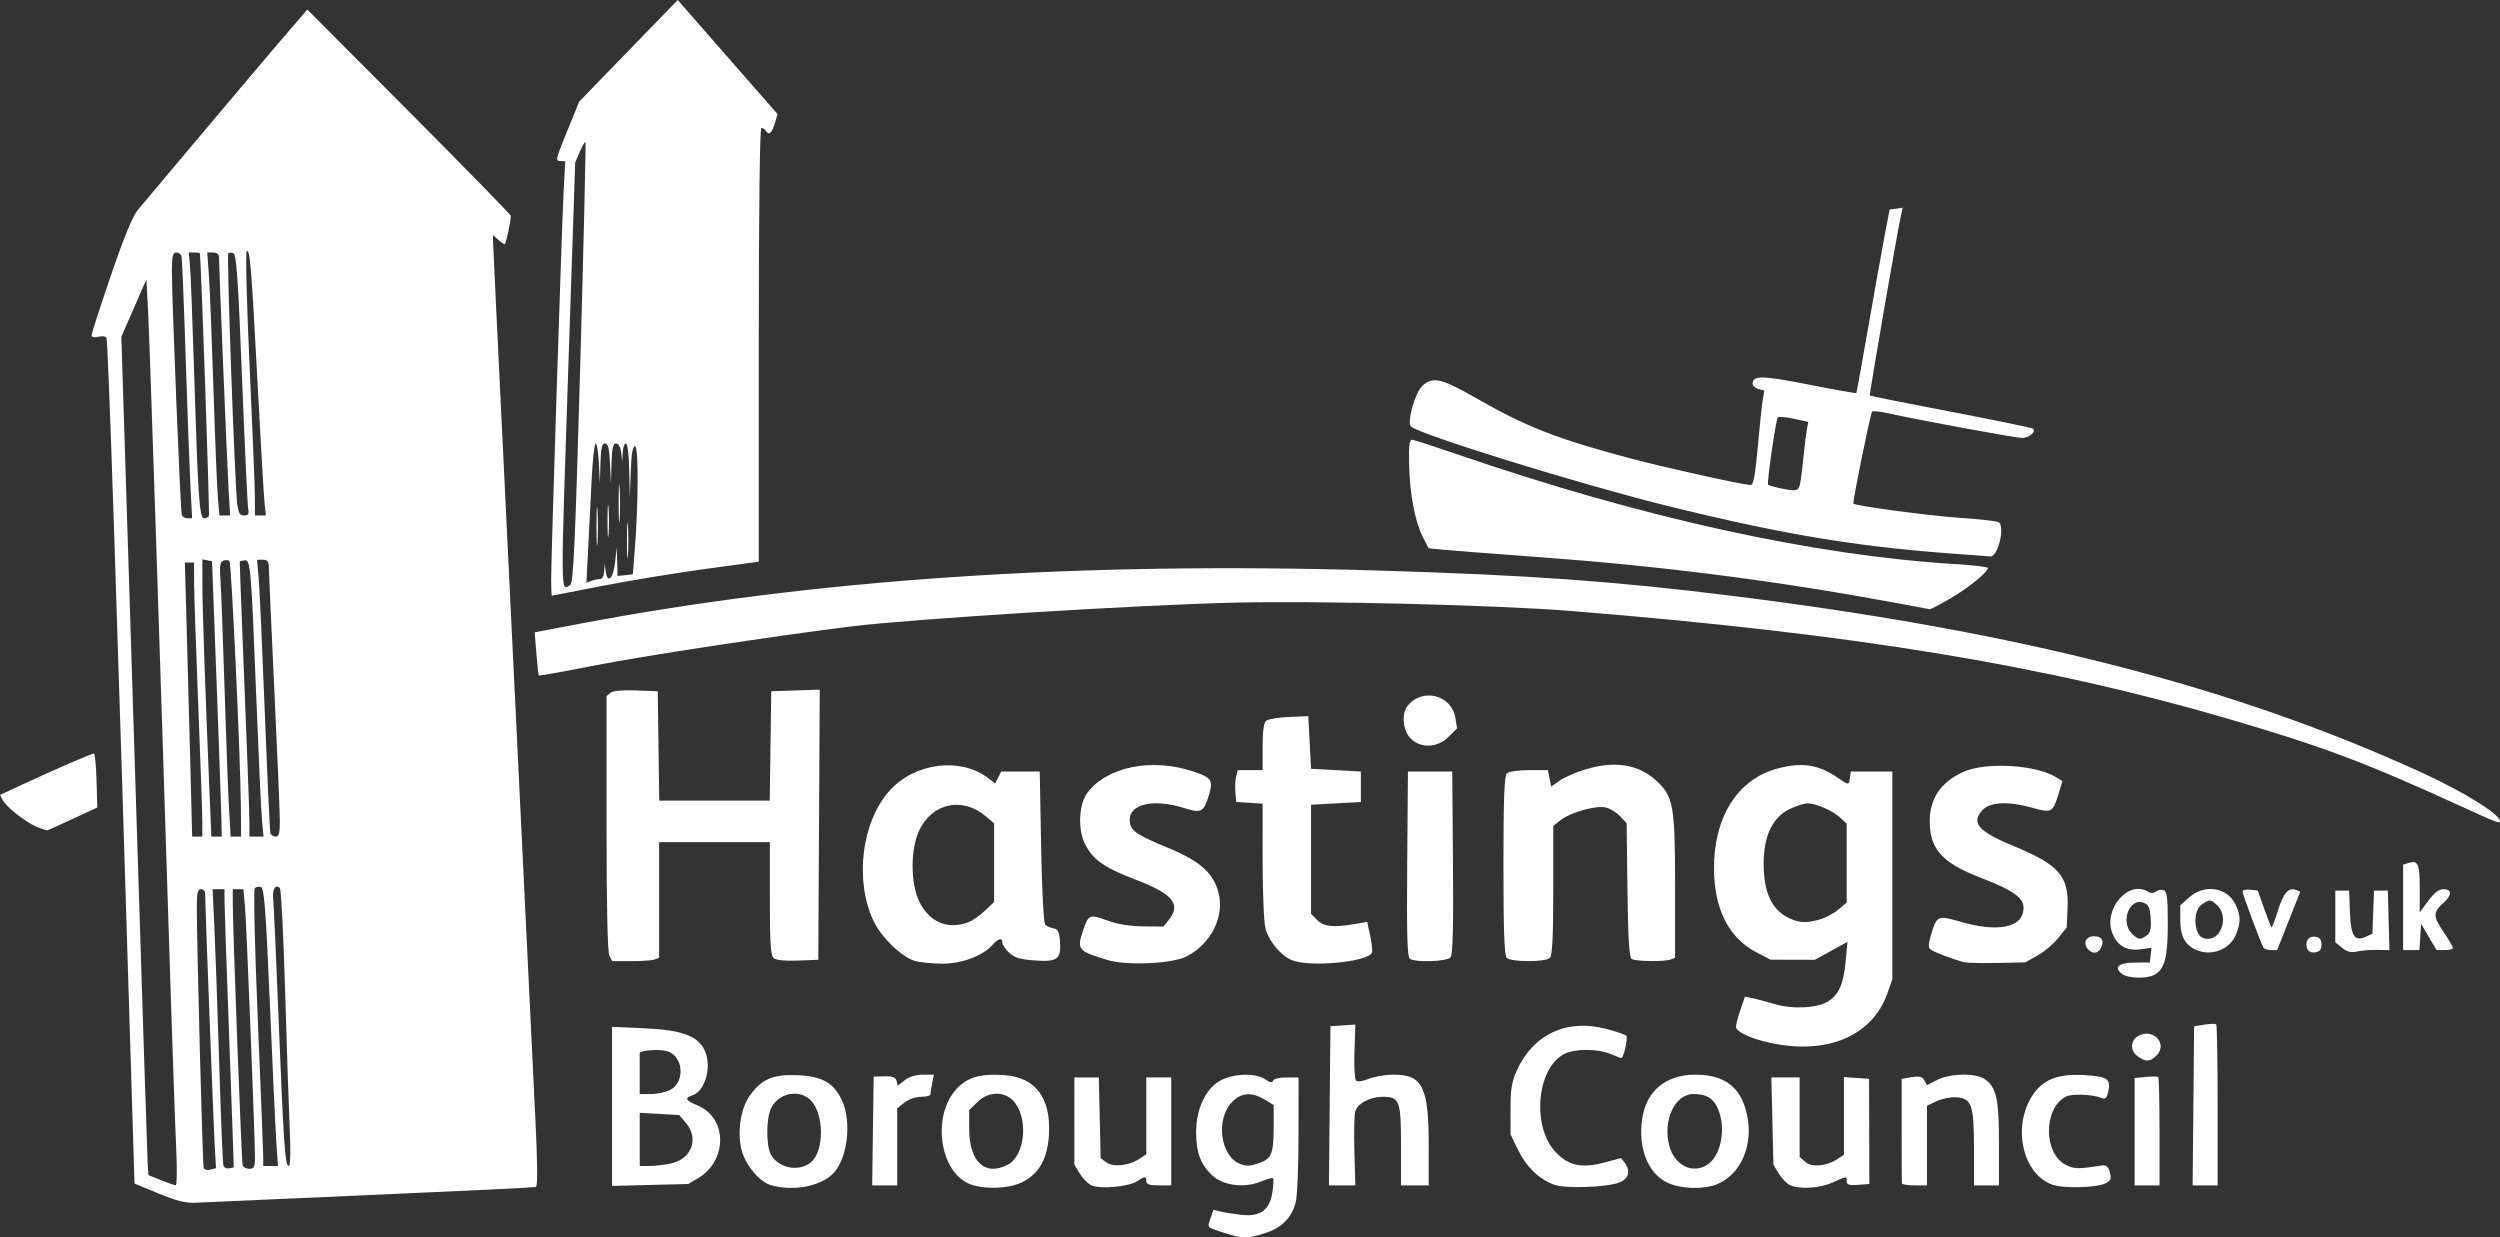<?xml version="1.0" encoding="UTF-8" standalone="no"?>
<!-- Created with Inkscape (http://www.inkscape.org/) -->

<svg
   width="238.944mm"
   height="118.271mm"
   viewBox="0 0 238.944 118.271"
   version="1.1"
   id="svg5"
   xml:space="preserve"
   inkscape:version="1.2.1 (9c6d41e410, 2022-07-14)"
   sodipodi:docname="hbc-logo.svg"
   xmlns:inkscape="http://www.inkscape.org/namespaces/inkscape"
   xmlns:sodipodi="http://sodipodi.sourceforge.net/DTD/sodipodi-0.dtd"
   xmlns="http://www.w3.org/2000/svg"
   xmlns:svg="http://www.w3.org/2000/svg"><rect x="0" y="0" width="238.944" height="118.271" fill="#333333" stroke="none"/><sodipodi:namedview
     id="namedview7"
     pagecolor="#505050"
     bordercolor="#eeeeee"
     borderopacity="1"
     inkscape:showpageshadow="0"
     inkscape:pageopacity="0"
     inkscape:pagecheckerboard="0"
     inkscape:deskcolor="#505050"
     inkscape:document-units="mm"
     showgrid="false"
     inkscape:zoom="0.69985021"
     inkscape:cx="-536.54339"
     inkscape:cy="-102.16472"
     inkscape:window-width="3440"
     inkscape:window-height="1361"
     inkscape:window-x="-9"
     inkscape:window-y="-9"
     inkscape:window-maximized="1"
     inkscape:current-layer="layer1" /><defs
     id="defs2" /><g
     inkscape:label="Layer 1"
     inkscape:groupmode="layer"
     id="layer1"
     transform="translate(-286.09,-72.509)"><path
       style="fill:#ffffff;fill-opacity:1;stroke-width:0.265"
       d="m 403.325,190.411 c -1.954,-0.608 -1.864,-0.523 -1.544,-1.442 l 0.289,-0.83 0.693,0.17 c 0.381,0.093 1.289,0.235 2.016,0.315 1.776,0.194 2.672,-0.471 2.927,-2.176 0.099,-0.658 0.124,-1.251 0.056,-1.319 -0.068,-0.068 -0.585,0.069 -1.149,0.305 -1.564,0.654 -3.613,0.4 -4.651,-0.576 -1.131,-1.063 -1.549,-2.184 -1.549,-4.151 0,-2.261 0.949,-4.225 2.399,-4.964 1.275,-0.651 3.331,-0.687 4.206,-0.074 0.452,0.317 0.668,0.355 0.742,0.132 0.06,-0.179 0.606,-0.314 1.273,-0.314 h 1.169 l -0.002,5.49 c -7.9e-4,3.02 -0.124,5.933 -0.275,6.474 -0.417,1.501 -1.346,2.419 -2.965,2.929 -1.669,0.526 -2.033,0.529 -3.638,0.03 z m 3.141,-6.749 c 1.149,-0.401 1.357,-0.92 1.357,-3.398 v -2.138 l -0.86,-0.524 c -1.209,-0.737 -2.211,-0.671 -3.085,0.203 -1.633,1.633 -1.166,5.25 0.77,5.962 0.618,0.227 0.916,0.21 1.818,-0.105 z m -105.231,2.915 -2.289,-0.949 -0.068,-2.226 c -1.718,-56.397 -2.45,-78.351 -2.619,-78.625 -0.082,-0.133 -0.434,-0.17 -0.782,-0.082 -0.393,0.099 -0.633,0.043 -0.633,-0.146 0,-0.168 0.829,-2.735 1.843,-5.706 1.242,-3.641 2.083,-5.686 2.58,-6.274 0.405,-0.48 1.926,-2.29 3.379,-4.022 4.48,-5.339 9.945,-11.8 11.418,-13.501 l 1.403,-1.62 9.731,9.767 c 5.352,5.372 9.725,9.852 9.717,9.954 -0.056,0.796 -0.473,2.701 -0.591,2.701 -0.081,0 -0.365,-0.197 -0.631,-0.438 l -0.484,-0.438 10e-4,0.504 c 7.9e-4,0.277 0.417,9.017 0.926,19.422 0.508,10.405 1.347,27.728 1.864,38.497 0.517,10.769 1.082,22.482 1.257,26.029 0.211,4.276 0.229,6.479 0.053,6.537 -0.146,0.048 -7.23,0.39 -15.743,0.761 -8.513,0.371 -16.056,0.703 -16.761,0.739 -0.973,0.05 -1.835,-0.164 -3.572,-0.884 z m 1.698,-4.276 c -0.093,-1.928 -0.342,-8.983 -0.554,-15.677 -1.106,-34.997 -1.993,-61.715 -2.137,-64.394 l -0.162,-3.011 -1.197,2.743 -1.197,2.743 0.298,9.396 c 0.164,5.168 0.716,22.672 1.225,38.897 0.51,16.226 0.957,30.022 0.993,30.659 l 0.066,1.158 1.191,0.481 c 0.655,0.265 1.292,0.488 1.416,0.496 0.124,0.008 0.15,-1.563 0.057,-3.491 z m 3.667,-0.558 c -0.119,-2.15 -0.906,-22.868 -0.906,-23.856 0,-0.215 -0.179,-0.391 -0.397,-0.391 -0.311,0 -0.397,0.361 -0.397,1.665 0,3.581 0.552,24.679 0.654,24.971 0.059,0.171 0.349,0.247 0.644,0.17 l 0.536,-0.14 z m 1.771,0.359 c -0.032,-1.091 -0.229,-6.568 -0.438,-12.171 -0.209,-5.603 -0.382,-10.692 -0.384,-11.311 l -0.003,-1.124 h -0.569 -0.569 l 0.166,3.506 c 0.091,1.928 0.299,7.792 0.462,13.031 0.163,5.239 0.344,9.683 0.403,9.875 0.059,0.193 0.305,0.312 0.549,0.265 l 0.442,-0.086 z m 2.088,1.124 c 0.005,-1.938 -0.807,-22.451 -0.954,-24.077 l -0.149,-1.654 h -0.508 -0.508 l -0.005,1.257 c -0.009,2.24 0.839,24.794 0.944,25.135 0.056,0.182 0.344,0.331 0.64,0.331 0.444,0 0.538,-0.172 0.54,-0.992 z m 2.032,-1.72 c -0.088,-1.346 -0.366,-7.312 -0.618,-13.257 -0.366,-8.62 -0.533,-10.838 -0.823,-10.949 -0.2,-0.077 -0.471,-0.033 -0.602,0.097 -0.14,0.14 -0.025,5.284 0.279,12.537 0.284,6.765 0.518,12.686 0.52,13.159 l 0.003,0.86 h 0.701 0.701 z m 1.289,-1.058 c -0.087,-1.928 -0.284,-7.852 -0.438,-13.163 -0.154,-5.312 -0.379,-9.76 -0.501,-9.886 -0.426,-0.439 -0.746,0.104 -0.641,1.088 0.058,0.546 0.284,5.517 0.503,11.046 0.481,12.167 0.633,14.42 0.974,14.42 0.168,0 0.205,-1.26 0.104,-3.506 z m -8.356,-29.501 c -0.003,-0.837 -0.179,-5.867 -0.392,-11.179 -0.213,-5.312 -0.389,-10.52 -0.392,-11.576 l -0.005,-1.918 h -0.439 -0.439 l 0.175,6.284 c 0.096,3.456 0.254,9.35 0.349,13.097 l 0.174,6.813 h 0.487 0.487 l -0.005,-1.521 z m 1.835,0.132 c -0.012,-0.764 -0.221,-6.686 -0.463,-13.16 l -0.441,-11.771 -0.463,-0.089 -0.463,-0.089 0.003,2.467 c 0.003,2.302 0.272,10.12 0.682,19.863 l 0.176,4.167 h 0.495 0.495 l -0.022,-1.389 z m 1.855,-1.323 c -0.033,-4.712 -0.901,-23.432 -1.095,-23.626 -0.102,-0.102 -0.366,-0.117 -0.585,-0.033 -0.317,0.122 -0.374,0.498 -0.277,1.819 0.068,0.916 0.242,5.535 0.388,10.264 0.146,4.729 0.338,9.879 0.426,11.443 l 0.161,2.844 h 0.5 0.5 l -0.019,-2.712 z m 2.018,1.191 c -0.079,-0.837 -0.327,-6.165 -0.55,-11.84 -0.493,-12.546 -0.547,-13.157 -1.139,-13.042 l -0.442,0.085 0.083,2.51 c 0.045,1.38 0.253,6.677 0.462,11.77 0.209,5.093 0.38,9.886 0.381,10.649 l 7.8e-4,1.389 h 0.675 0.675 z m 1.702,0 c -0.002,-0.837 -0.238,-6.462 -0.525,-12.502 -0.287,-6.039 -0.523,-11.308 -0.525,-11.708 -0.003,-0.565 -0.13,-0.728 -0.567,-0.728 h -0.563 l 0.158,1.786 c 0.087,0.982 0.352,6.787 0.589,12.898 0.237,6.112 0.476,11.261 0.53,11.443 0.054,0.182 0.281,0.331 0.503,0.331 0.317,0 0.404,-0.33 0.401,-1.521 z m -8.551,-32.147 c -0.091,-1.783 -0.297,-7.349 -0.457,-12.369 -0.161,-5.02 -0.338,-9.277 -0.394,-9.459 -0.056,-0.182 -0.284,-0.331 -0.507,-0.331 -0.323,0 -0.406,0.36 -0.409,1.786 -0.005,2.529 0.819,22.884 0.943,23.283 0.056,0.182 0.302,0.331 0.546,0.331 h 0.444 z m 1.771,3.036 c 0.095,-0.154 -0.755,-24.787 -0.867,-25.129 -0.012,-0.036 -0.254,-0.066 -0.538,-0.066 h -0.517 l 0.116,1.257 c 0.064,0.691 0.238,5.186 0.386,9.988 0.371,12.023 0.514,14.155 0.944,14.155 0.192,0 0.407,-0.092 0.476,-0.205 z m 1.884,-2.507 c -0.129,-2.137 -0.921,-21.331 -0.921,-22.318 0,-0.203 -0.252,-0.37 -0.56,-0.37 h -0.56 l 0.158,2.183 c 0.087,1.201 0.284,6.112 0.437,10.914 0.153,4.802 0.344,9.475 0.423,10.385 l 0.145,1.654 h 0.513 0.513 z m 1.876,1.852 c -0.068,-0.327 -0.332,-5.936 -0.588,-12.464 -0.366,-9.348 -0.54,-11.898 -0.819,-12.005 -0.195,-0.075 -0.421,-0.069 -0.503,0.013 -0.161,0.161 0.624,22.073 0.856,23.928 0.112,0.892 0.248,1.124 0.659,1.124 0.397,0 0.489,-0.139 0.395,-0.595 z m 1.565,-0.529 c -0.069,-0.618 -0.367,-5.708 -0.662,-11.311 -0.603,-11.441 -0.742,-13.123 -1.053,-12.796 -0.12,0.126 0.006,5.051 0.279,10.944 0.273,5.894 0.501,11.519 0.505,12.502 l 0.008,1.786 h 0.524 0.524 z m 48.372,65.127 c -1.053,-0.305 -2.386,-1.886 -2.764,-3.28 -0.46,-1.694 -0.133,-4.005 0.742,-5.239 1.149,-1.621 2.216,-2.083 4.585,-1.986 2.365,0.097 3.487,0.739 4.258,2.436 0.98,2.158 0.473,5.795 -0.99,7.094 -1.29,1.145 -3.795,1.564 -5.832,0.975 z m 3.898,-2.232 c 1.219,-1.104 1.199,-4.522 -0.035,-5.835 -1.07,-1.138 -3.052,-0.784 -3.81,0.681 -0.492,0.951 -0.51,3.609 -0.03,4.474 0.741,1.336 2.759,1.69 3.876,0.68 z m 15.427,2.235 c -3.32,-0.962 -4.081,-7.127 -1.181,-9.567 0.995,-0.837 2.143,-1.094 4.223,-0.943 2.935,0.212 4.406,2.162 4.232,5.608 -0.121,2.4 -0.986,3.904 -2.689,4.678 -1.179,0.535 -3.176,0.634 -4.586,0.225 z m 3.322,-1.947 c 1.7,-0.879 2.017,-4.54 0.53,-6.123 -0.884,-0.941 -2.419,-0.88 -3.436,0.137 l -0.773,0.773 v 1.753 c 0,3.17 1.505,4.584 3.68,3.459 z m 8.029,1.98 c -0.327,-0.14 -0.832,-0.646 -1.123,-1.124 l -0.53,-0.869 -9.9e-4,-4.167 -9.9e-4,-4.167 h 1.171 1.171 l 0.086,3.858 0.086,3.858 0.529,0.395 c 0.649,0.484 2.156,0.337 3.138,-0.307 l 0.698,-0.457 v -3.674 -3.674 h 1.191 1.191 v 5.159 5.159 h -1.191 c -0.882,0 -1.191,-0.103 -1.191,-0.397 0,-0.501 -0.13,-0.497 -0.926,0.024 -0.766,0.502 -3.46,0.741 -4.298,0.381 z m 44.181,-0.08 c -1.447,-0.554 -2.626,-1.691 -3.405,-3.283 l -0.742,-1.517 -0.002,-2.393 c -0.002,-1.929 0.115,-2.65 0.6,-3.716 1.582,-3.475 4.747,-4.954 8.528,-3.986 0.935,0.239 1.803,0.539 1.929,0.665 0.195,0.195 -0.239,2.13 -0.477,2.13 -0.044,0 -0.507,-0.179 -1.029,-0.397 -1.22,-0.51 -3.422,-0.509 -4.409,0.002 -2.65,1.37 -3.139,6.955 -0.823,9.389 1.24,1.304 2.482,1.567 4.662,0.988 l 1.587,-0.421 0.331,0.429 c 0.615,0.799 0.401,1.574 -0.529,1.914 -1.274,0.466 -5.192,0.589 -6.221,0.195 z m 10.892,-0.168 c -1.892,-0.859 -2.881,-3.341 -2.452,-6.15 0.406,-2.659 2.267,-4.194 5.083,-4.194 2.832,0 4.393,1.227 4.946,3.888 0.597,2.876 -0.601,5.632 -2.859,6.576 -1.261,0.527 -3.414,0.473 -4.717,-0.119 z m 3.831,-1.78 c 1.261,-0.883 1.737,-3.431 0.979,-5.244 -0.442,-1.058 -1.102,-1.468 -2.363,-1.468 -1.792,0 -2.964,2.523 -2.306,4.966 0.509,1.89 2.285,2.731 3.69,1.747 z m 7.815,1.981 c -0.303,-0.147 -0.777,-0.645 -1.055,-1.107 l -0.505,-0.84 -0.097,-4.167 -0.097,-4.167 h 1.351 1.351 v 3.795 3.795 l 0.523,0.473 c 0.606,0.548 2.033,0.431 3.077,-0.253 l 0.633,-0.415 v -3.713 -3.713 l 1.201,0.081 1.2,0.081 0.015,5.027 0.014,5.027 -1.083,0.081 c -0.839,0.063 -1.083,-0.012 -1.083,-0.331 0,-0.515 0.026,-0.518 -1.36,0.111 -1.232,0.559 -3.183,0.67 -4.085,0.232 z m 25.049,-0.047 c -2.789,-1.058 -3.777,-5.473 -1.891,-8.447 1.005,-1.585 2.427,-2.153 5.023,-2.007 2.163,0.122 2.526,0.368 2.269,1.536 -0.142,0.647 -0.284,0.797 -0.622,0.656 -0.867,-0.362 -2.882,-0.439 -3.456,-0.132 -2.129,1.139 -2.13,5.407 -0.001,6.507 0.812,0.42 1.165,0.426 3.524,0.065 0.357,-0.055 0.563,0.136 0.705,0.653 0.164,0.596 0.096,0.787 -0.37,1.036 -0.841,0.45 -4.122,0.534 -5.181,0.132 z m -137.608,-7.467 v -7.603 l 2.986,0.132 c 3.759,0.166 5.289,0.741 5.908,2.223 0.649,1.554 -0.021,3.821 -1.245,4.209 -0.75,0.238 -0.618,0.472 0.545,0.96 2.848,1.196 2.852,5.284 0.007,6.955 l -0.925,0.543 -3.638,0.091 -3.638,0.091 z m 5.689,5.442 c 1.954,-0.453 2.633,-2.399 1.355,-3.884 l -0.63,-0.732 -1.884,-0.106 -1.884,-0.106 v 2.543 2.543 l 0.992,-0.006 c 0.546,-0.003 1.468,-0.117 2.051,-0.252 z m -0.131,-7.019 c 1.49,-0.771 1.243,-3.315 -0.361,-3.718 -0.785,-0.197 -2.564,-0.049 -2.557,0.213 0.003,0.109 0.005,1.032 0.005,2.051 v 1.852 h 1.071 c 0.589,0 1.417,-0.179 1.84,-0.398 z m 19.374,3.931 0.072,-5.198 1.034,-0.028 c 0.774,-0.021 1.065,0.088 1.154,0.431 l 0.12,0.459 0.667,-0.525 c 0.412,-0.324 1.071,-0.525 1.723,-0.525 h 1.056 l -0.165,0.827 c -0.091,0.455 -0.165,0.931 -0.165,1.058 0,0.127 -0.401,0.232 -0.89,0.232 -0.5,0 -1.196,0.24 -1.587,0.548 l -0.697,0.548 v 3.685 3.685 h -1.196 -1.196 z m 43.658,-2.409 0.07,-7.607 1.191,-0.079 1.191,-0.079 -0.085,2.56 c -0.047,1.408 0.021,2.666 0.152,2.797 0.139,0.139 0.634,0.071 1.201,-0.166 0.53,-0.222 1.607,-0.403 2.392,-0.403 2.781,0 3.351,1.164 3.351,6.844 v 3.74 h -1.323 -1.323 v -3.818 c 0,-4.291 -0.135,-4.649 -1.752,-4.649 -1.231,0 -2.437,0.658 -2.633,1.436 -0.087,0.348 -0.119,2.072 -0.07,3.832 l 0.089,3.199 -1.261,-2.6e-4 -1.261,-2.7e-4 0.07,-7.607 z m 54.687,7.408 c -0.011,-0.109 -0.019,-2.401 -0.019,-5.093 l 5.3e-4,-4.895 0.957,-0.159 c 0.748,-0.124 1.011,-0.058 1.205,0.305 l 0.248,0.463 0.987,-0.503 c 1.255,-0.64 3.682,-0.678 4.548,-0.072 1.112,0.779 1.354,1.881 1.354,6.175 l 9e-5,3.977 h -1.191 -1.191 l -0.004,-3.506 c -0.005,-4.175 -0.211,-4.79 -1.649,-4.91 -0.539,-0.045 -1.399,0.117 -1.912,0.361 l -0.933,0.443 v 3.806 3.806 h -1.191 c -0.655,0 -1.199,-0.089 -1.21,-0.198 z m 22.244,-4.933 v -5.132 l 1.072,-0.102 c 0.59,-0.056 1.125,-0.049 1.191,0.016 0.065,0.065 0.119,2.42 0.119,5.234 v 5.115 h -1.191 -1.191 z m 5.618,-2.471 0.07,-7.602 0.99,-0.161 c 0.545,-0.088 1.051,-0.1 1.124,-0.026 0.074,0.074 0.134,3.567 0.134,7.763 v 7.629 h -1.195 -1.195 z m -5.31,-4.726 c -0.855,-0.599 -0.691,-1.729 0.301,-2.076 1.383,-0.484 2.496,0.981 1.501,1.976 -0.633,0.633 -1.011,0.654 -1.802,0.1 z m -35.136,-1.295 c -1.897,-0.412 -3.273,-1.064 -3.273,-1.549 0,-0.189 0.194,-0.911 0.43,-1.606 l 0.43,-1.263 0.694,0.14 c 0.382,0.077 1.349,0.334 2.149,0.571 1.751,0.519 4.12,0.393 5.139,-0.275 1.01,-0.662 1.443,-1.663 1.641,-3.8 l 0.174,-1.867 -1.559,0.855 -1.559,0.855 -2.117,-0.005 -2.117,-0.005 -1.402,-0.734 c -2.578,-1.349 -3.967,-4.081 -4.001,-7.873 -0.045,-5.033 2.262,-8.676 6.129,-9.68 2.282,-0.592 3.842,-0.359 5.605,0.838 1.178,0.799 1.153,0.798 1.258,0.062 l 0.085,-0.595 h 1.984 1.984 v 9.922 9.922 l -0.465,1.331 c -1.431,4.097 -5.773,5.939 -11.211,4.756 z m 4.723,-11.788 c 0.541,-0.15 1.345,-0.577 1.786,-0.948 l 0.802,-0.675 v -3.767 -3.767 l -0.599,-0.563 c -0.716,-0.673 -2.33,-1.382 -3.146,-1.382 -0.323,0 -1.093,0.245 -1.713,0.545 -1.628,0.788 -2.48,2.577 -2.48,5.204 0,2.814 0.808,4.504 2.514,5.257 0.972,0.429 1.562,0.449 2.836,0.095 z m 28.928,5.214 c -0.867,-0.634 -0.364,-1.095 1.197,-1.098 l 1.434,-0.003 0.082,-0.704 0.082,-0.704 -1.068,0.143 c -1.29,0.173 -2.174,-0.322 -2.656,-1.488 -0.957,-2.31 1.518,-5.208 3.42,-4.005 0.245,0.155 0.512,0.143 0.724,-0.034 0.185,-0.153 0.516,-0.21 0.736,-0.125 0.325,0.125 0.4,0.727 0.4,3.218 0,3.24 -0.295,4.34 -1.308,4.882 -0.719,0.385 -2.469,0.338 -3.043,-0.081 z m 2.333,-3.69 c 0.356,-0.26 0.445,-0.639 0.381,-1.625 -0.068,-1.056 -0.19,-1.325 -0.685,-1.506 -1.351,-0.497 -2.234,1.825 -1.118,2.941 0.621,0.621 0.799,0.645 1.421,0.19 z m -117.731,2.435 c -1.238,-0.359 -3.17,-2.21 -3.923,-3.759 -1.875,-3.855 -1.188,-9.54 1.516,-12.533 2.408,-2.665 6.78,-3.207 9.432,-1.169 l 0.649,0.499 0.285,-0.571 0.285,-0.571 h 1.844 1.844 l 0.132,7.197 c 0.079,4.273 0.24,7.299 0.397,7.449 0.146,0.138 0.503,0.294 0.794,0.346 0.416,0.074 0.547,0.337 0.611,1.236 0.123,1.711 -0.237,1.985 -2.402,1.83 -1.408,-0.101 -1.949,-0.264 -2.455,-0.739 -0.357,-0.335 -0.649,-0.768 -0.649,-0.96 0,-0.514 -0.378,-0.429 -0.951,0.216 -0.943,1.06 -2.989,1.811 -4.87,1.788 -0.946,-0.012 -2.088,-0.128 -2.539,-0.259 z m 5.102,-3.699 c 0.41,-0.154 1.132,-0.654 1.605,-1.11 l 0.86,-0.829 v -3.761 -3.761 l -0.806,-0.678 c -2.23,-1.876 -5.107,-1.258 -6.348,1.364 -0.847,1.789 -0.844,5.045 0.006,6.801 0.954,1.971 2.719,2.716 4.683,1.976 z m 13.313,3.611 c -2.83,-0.845 -2.958,-1 -2.343,-2.827 0.514,-1.525 0.621,-1.57 2.289,-0.959 0.99,0.363 2.176,0.559 3.45,0.571 l 1.941,0.018 0.506,-0.625 c 1.221,-1.506 0.402,-2.5 -3.191,-3.871 -2.958,-1.129 -4.046,-1.892 -4.8,-3.37 -0.709,-1.389 -0.607,-3.808 0.206,-4.904 1.87,-2.52 6.225,-3.387 10.203,-2.031 1.668,0.568 1.84,0.828 1.443,2.175 -0.501,1.696 -0.728,1.82 -2.381,1.299 -2.886,-0.91 -5.206,-0.413 -5.206,1.115 0,1.012 0.504,1.383 3.636,2.676 3.059,1.263 4.333,2.381 4.835,4.246 0.621,2.305 -0.659,4.903 -3.022,6.136 -1.357,0.708 -5.697,0.91 -7.566,0.352 z m 17.582,0.002 c -1.056,-0.46 -2.147,-1.779 -2.489,-3.009 -0.15,-0.541 -0.274,-3.448 -0.275,-6.46 l -10e-4,-5.476 -1.257,-0.081 -1.257,-0.081 -0.086,-0.896 c -0.047,-0.493 -0.015,-1.178 0.071,-1.521 l 0.157,-0.625 h 1.186 1.186 v -2.217 c 0,-1.503 0.111,-2.309 0.346,-2.504 0.19,-0.158 1.173,-0.321 2.183,-0.363 l 1.837,-0.076 0.132,2.514 0.132,2.514 2.381,0.132 2.381,0.132 v 1.455 1.455 l -2.381,0.132 -2.381,0.132 v 5.218 5.218 l 0.582,0.582 c 0.634,0.634 1.551,0.734 3.557,0.387 l 1.229,-0.213 0.294,1.371 c 0.162,0.754 0.228,1.477 0.148,1.607 -0.552,0.893 -6.061,1.375 -7.677,0.671 z m 64.307,0.211 c -0.949,-0.229 -2.903,-0.966 -3.223,-1.217 -0.239,-0.187 -0.227,-0.529 0.052,-1.457 0.539,-1.79 0.634,-1.829 2.875,-1.178 3.128,0.909 5.419,0.616 5.852,-0.747 0.435,-1.37 -0.394,-2.08 -4.12,-3.528 -3.564,-1.385 -4.743,-2.712 -4.743,-5.339 0,-2.187 1.038,-3.726 3.175,-4.71 2.146,-0.988 6.973,-0.715 8.918,0.504 l 0.583,0.366 -0.371,1.231 c -0.529,1.759 -0.658,1.828 -2.453,1.325 -2.339,-0.656 -4.065,-0.583 -4.804,0.203 -1.145,1.219 -0.414,2.057 3.022,3.466 4.262,1.748 5.236,2.867 5.103,5.863 l -0.084,1.899 -0.813,1.012 c -0.447,0.556 -1.338,1.306 -1.98,1.666 l -1.167,0.655 -2.646,0.056 c -1.455,0.031 -2.884,-0.001 -3.175,-0.071 z m -129.504,-0.615 c -0.177,-0.331 -0.274,-4.794 -0.274,-12.668 v -12.156 l 0.372,-0.309 c 0.233,-0.194 1.145,-0.28 2.447,-0.231 l 2.076,0.078 0.072,5.226 0.072,5.226 h 5.28 5.28 l 0.072,-5.226 0.072,-5.226 2.318,-0.076 2.318,-0.076 -0.069,12.909 -0.069,12.909 -1.943,0.078 c -1.204,0.049 -2.084,-0.039 -2.315,-0.231 -0.298,-0.247 -0.372,-1.388 -0.372,-5.701 v -5.392 h -5.292 -5.292 v 5.528 5.528 l -0.419,0.161 c -0.23,0.088 -1.238,0.161 -2.24,0.161 h -1.821 z m 76.518,0.291 c -0.261,-0.166 -0.319,-2.157 -0.265,-9.058 l 0.07,-8.846 h 2.117 2.117 l 0.07,8.7 c 0.05,6.2 -0.017,8.804 -0.231,9.062 -0.331,0.399 -3.301,0.508 -3.877,0.142 z m 9.251,-0.097 c -0.234,-0.234 -0.318,-2.558 -0.318,-8.811 0,-6.253 0.084,-8.577 0.318,-8.811 0.185,-0.185 1.072,-0.318 2.123,-0.318 h 1.806 l 0.158,0.789 0.158,0.789 0.786,-0.56 c 0.432,-0.308 1.5,-0.782 2.373,-1.053 2.836,-0.883 5.123,-0.551 6.829,0.991 1.701,1.536 1.854,2.379 1.854,10.176 v 6.804 l -0.419,0.161 c -0.594,0.228 -3.356,0.192 -3.735,-0.049 -0.228,-0.145 -0.339,-1.991 -0.397,-6.59 l -0.08,-6.388 -0.629,-0.669 c -0.346,-0.368 -0.969,-0.743 -1.385,-0.835 -0.943,-0.207 -3.358,0.474 -4.295,1.211 l -0.703,0.553 v 6.146 c 0,4.427 -0.089,6.234 -0.318,6.463 -0.418,0.418 -3.709,0.418 -4.128,0 z m 55.512,-0.87 c -0.465,-0.561 -0.132,-1.194 0.628,-1.194 0.738,0 0.995,0.447 0.647,1.124 -0.291,0.567 -0.838,0.596 -1.275,0.07 z m 10.448,0.143 c -1.104,-0.452 -1.587,-1.318 -1.587,-2.842 v -1.449 l 0.864,-0.772 c 1.447,-1.293 3.635,-0.949 4.415,0.694 0.508,1.071 0.516,1.737 0.034,2.891 -0.581,1.391 -2.286,2.068 -3.725,1.479 z m 2.102,-1.661 c 0.568,-0.81 0.516,-1.954 -0.117,-2.587 -0.637,-0.637 -0.772,-0.647 -1.529,-0.117 -0.646,0.453 -0.806,1.862 -0.314,2.781 0.372,0.694 1.45,0.652 1.96,-0.076 z m 8.452,1.533 c -0.263,-0.687 0.106,-1.254 0.756,-1.162 0.437,0.062 0.597,0.261 0.597,0.746 0,0.485 -0.159,0.684 -0.597,0.746 -0.358,0.051 -0.66,-0.082 -0.756,-0.331 z m 3.327,-0.105 -0.652,-0.527 v -2.471 -2.471 h 0.661 0.661 l 0.077,2.027 c 0.088,2.324 0.437,2.876 1.507,2.388 l 0.642,-0.293 0.077,-2.061 0.077,-2.061 h 0.661 0.661 l 0.075,2.847 0.075,2.847 -1.133,-0.025 c -0.623,-0.014 -1.495,0.054 -1.937,0.151 -0.596,0.131 -0.972,0.04 -1.455,-0.351 z m -7.513,-0.016 c -0.255,-0.412 -2.003,-5.091 -2.003,-5.361 0,-0.143 0.327,-0.222 0.727,-0.176 l 0.727,0.084 0.608,1.71 c 0.334,0.94 0.649,1.751 0.7,1.802 0.051,0.051 0.324,-0.653 0.607,-1.564 0.532,-1.713 1.022,-2.279 1.735,-2.006 l 0.414,0.159 -1.105,2.792 -1.105,2.792 -0.58,0.002 c -0.319,0.001 -0.645,-0.104 -0.725,-0.233 z m 13.343,-3.848 v -4.083 l 0.527,-0.167 c 0.899,-0.285 1.061,0.088 1.061,2.448 v 2.285 l 0.817,-1.11 c 0.568,-0.772 1.011,-1.11 1.455,-1.11 0.788,0 0.826,0.542 0.085,1.213 -1.102,0.997 -1.116,1.332 -0.116,2.817 0.514,0.763 0.934,1.478 0.934,1.589 0,0.111 -0.352,0.202 -0.783,0.202 h -0.783 l -0.739,-1.257 -0.739,-1.257 -0.081,1.257 -0.081,1.257 h -0.779 -0.779 z m -226.178,-7.7 c -1.111,-0.482 -2.873,-1.864 -3.233,-2.537 l -0.273,-0.51 2.328,-1.08 c 3.027,-1.405 6.429,-2.876 6.651,-2.875 0.096,1.7e-4 0.208,1.161 0.248,2.58 l 0.073,2.579 -2.286,1.058 c -1.257,0.582 -2.362,1.083 -2.454,1.114 -0.092,0.03 -0.566,-0.118 -1.053,-0.329 z m 231.867,-1.891 c -9.188,-4.213 -13.334,-5.773 -22.357,-8.416 -17.571,-5.147 -35.782,-8.137 -62.839,-10.319 -7.118,-0.574 -24.164,-0.995 -32.279,-0.797 -9.387,0.229 -30.769,1.557 -36.513,2.269 -7.256,0.899 -19.843,2.813 -24.436,3.716 -2.962,0.583 -5.416,1.022 -5.453,0.977 -0.037,-0.045 -0.141,-0.992 -0.23,-2.104 l -0.163,-2.022 4.294,-0.816 c 22.522,-4.279 47.614,-5.955 76.26,-5.092 14.48,0.436 22.584,1.014 33.867,2.418 27.56,3.428 47.964,8.66 66.001,16.922 3.949,1.809 7.421,3.967 7.421,4.612 0,0.266 -0.302,0.152 -3.572,-1.347 z m -100.554,-6.554 c -0.72,-0.72 -0.883,-2.332 -0.31,-3.078 1.389,-1.809 4.241,-1.105 4.597,1.135 l 0.156,0.98 -0.806,0.806 c -1.062,1.062 -2.662,1.131 -3.637,0.157 z m 46.182,-12.993 c -11.408,-2.101 -22.23,-3.485 -33.999,-4.346 -4.22,-0.309 -8.3,-0.623 -9.067,-0.699 l -1.394,-0.137 -0.545,-1.068 c -0.757,-1.483 -1.261,-4.148 -1.317,-6.962 -0.038,-1.887 0.028,-2.372 0.317,-2.339 0.2,0.024 2.15,0.656 4.333,1.405 17.671,6.066 34.011,9.659 47.691,10.486 1.637,0.099 2.977,0.259 2.977,0.355 0,0.401 -1.844,1.903 -3.568,2.907 -1.016,0.592 -1.909,1.061 -1.984,1.042 -0.075,-0.019 -1.625,-0.309 -3.444,-0.644 z m -128.323,-2.204 c 0,-2.204 1.004,-33.413 1.19,-37.004 l 0.154,-2.977 h -0.408 c -0.561,0 -0.549,-0.056 0.666,-3.043 l 1.076,-2.646 4.711,-4.856 4.711,-4.856 2.482,2.845 c 1.365,1.565 3.513,4.019 4.772,5.454 l 2.29,2.609 -0.283,0.923 c -0.287,0.934 -0.557,1.142 -0.856,0.659 -0.09,-0.146 -0.276,-0.265 -0.412,-0.265 -0.153,0 -0.249,7.953 -0.249,20.73 v 20.73 l -5.258,0.718 c -2.892,0.395 -7.327,1.127 -9.856,1.627 -2.529,0.5 -4.628,0.91 -4.664,0.91 -0.036,5.3e-4 -0.066,-0.701 -0.066,-1.558 z m 1.825,0.523 c 0.303,-0.192 0.476,-4.016 0.961,-21.229 0.325,-11.547 0.547,-21.043 0.494,-21.101 -0.053,-0.059 -0.296,0.358 -0.54,0.926 l -0.442,1.033 -0.605,17.992 c -0.808,24.05 -0.815,22.979 0.132,22.38 z m 2.827,-0.552 c 0.223,0 0.391,-0.295 0.415,-0.728 l 0.04,-0.728 0.112,0.743 c 0.181,1.204 0.722,0.66 0.89,-0.896 l 0.155,-1.435 0.043,1.371 0.043,1.371 0.728,-0.077 0.728,-0.077 0.177,-2.22 c 0.361,-4.521 0.38,-10.025 0.035,-10.025 -0.227,0 -0.351,0.739 -0.412,2.447 l -0.087,2.447 -0.055,-2.58 c -0.032,-1.507 -0.165,-2.58 -0.319,-2.58 -0.146,0 -0.284,0.387 -0.307,0.86 l -0.042,0.86 -0.107,-0.86 c -0.065,-0.522 -0.256,-0.86 -0.487,-0.86 -0.291,0 -0.392,0.452 -0.433,1.918 l -0.053,1.918 -0.091,-1.918 c -0.07,-1.461 -0.183,-1.918 -0.477,-1.918 -0.297,0 -0.397,0.439 -0.438,1.918 l -0.053,1.918 -0.091,-1.918 c -0.05,-1.055 -0.19,-1.918 -0.31,-1.918 -0.12,0 -0.296,1.578 -0.389,3.506 -0.094,1.928 -0.245,4.924 -0.335,6.657 l -0.165,3.151 0.455,-0.175 c 0.25,-0.096 0.624,-0.175 0.83,-0.175 z m 2.59,-3.704 c 0,-1.528 0.044,-2.153 0.097,-1.389 0.053,0.764 0.053,2.014 0,2.778 -0.053,0.764 -0.097,0.139 -0.097,-1.389 z m -2.908,-1.323 c 0,-1.673 0.043,-2.358 0.096,-1.521 0.052,0.837 0.052,2.206 0,3.043 -0.052,0.837 -0.096,0.152 -0.096,-1.521 z m 1.054,-0.529 c 0,-1.382 0.045,-1.948 0.099,-1.257 0.054,0.691 0.054,1.822 0,2.514 -0.054,0.691 -0.099,0.126 -0.099,-1.257 z m 1.062,-1.72 c 5.3e-4,-1.601 0.044,-2.221 0.097,-1.379 0.053,0.842 0.052,2.152 -10e-4,2.91 -0.053,0.759 -0.096,0.07 -0.096,-1.531 z m 129.415,4.976 c -10.538,-0.697 -17.658,-1.848 -29.311,-4.735 -8.197,-2.031 -23.502,-6.77 -24.377,-7.549 -0.402,-0.358 0.364,-3.157 1.052,-3.845 0.975,-0.975 1.84,-0.787 5.157,1.118 4.813,2.763 7.861,3.95 14.935,5.813 3.439,0.906 10.666,2.502 11.328,2.502 0.259,0 0.436,-0.956 0.676,-3.638 0.179,-2.001 0.393,-4.032 0.477,-4.514 l 0.152,-0.876 -0.562,-0.147 c -0.309,-0.081 -0.562,-0.306 -0.562,-0.5 0,-0.817 0.887,-0.805 5.343,0.073 2.484,0.489 4.54,0.855 4.571,0.814 0.03,-0.042 0.564,-2.993 1.187,-6.558 0.623,-3.565 1.326,-7.494 1.564,-8.731 l 0.432,-2.249 0.621,-0.088 0.621,-0.088 -0.161,0.749 c -0.408,1.903 -3.042,17.134 -2.974,17.201 0.042,0.042 3.505,0.734 7.695,1.539 4.191,0.804 7.73,1.531 7.866,1.615 0.412,0.255 -0.32,0.899 -1.022,0.899 -0.606,0 -10.097,-1.75 -12.911,-2.381 -0.694,-0.156 -1.33,-0.215 -1.413,-0.132 -0.152,0.152 -1.886,8.68 -1.787,8.79 0.194,0.215 7.25,1.161 10.113,1.355 1.911,0.13 3.608,0.318 3.77,0.419 0.655,0.405 -0.084,3.38 -0.815,3.279 -0.189,-0.026 -0.94,-0.087 -1.667,-0.135 z m -16.435,-7.159 c 0.081,-0.546 0.218,-1.707 0.304,-2.58 0.086,-0.873 0.216,-1.904 0.288,-2.29 l 0.131,-0.702 -1.377,-0.295 c -0.757,-0.162 -1.449,-0.225 -1.537,-0.138 -0.177,0.174 -1.06,6.279 -0.93,6.433 0.121,0.143 1.742,0.506 2.4,0.538 0.465,0.022 0.6,-0.158 0.72,-0.965 z"
       id="path322" /></g></svg>
